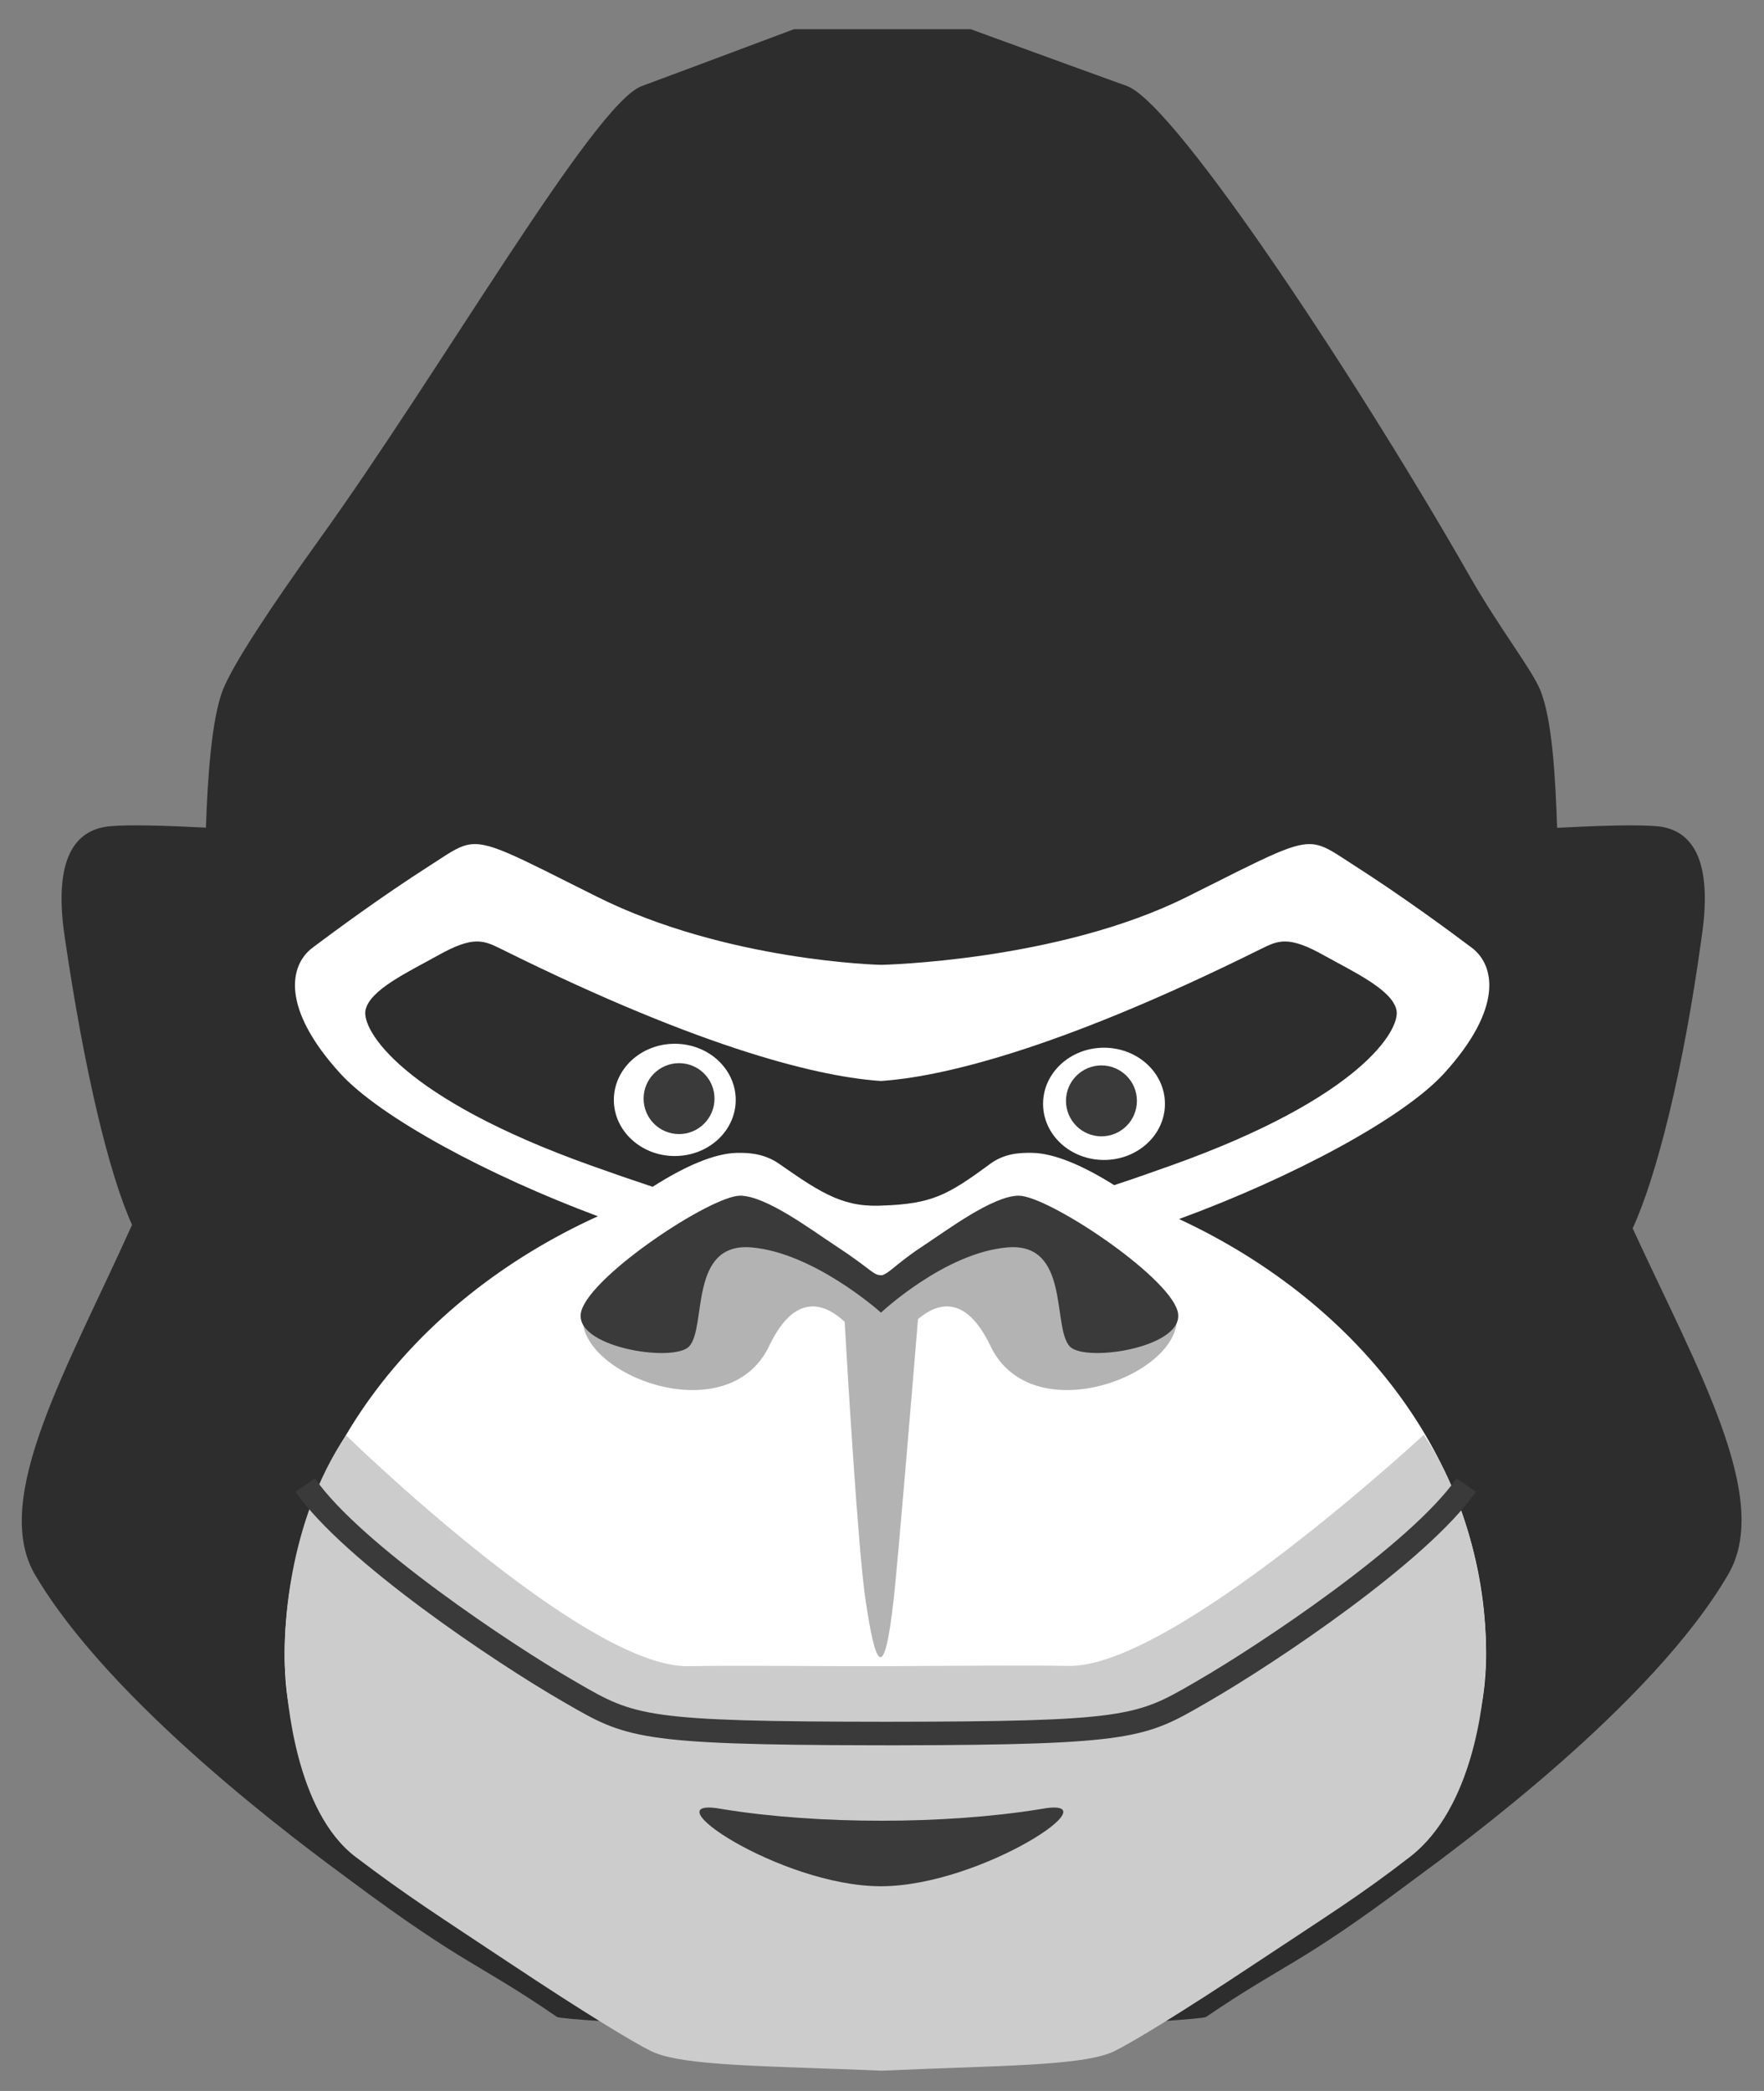 <?xml version="1.0" encoding="utf-8"?>
<!-- Generator: Adobe Illustrator 16.0.0, SVG Export Plug-In . SVG Version: 6.00 Build 0)  -->
<!DOCTYPE svg PUBLIC "-//W3C//DTD SVG 1.0//EN" "http://www.w3.org/TR/2001/REC-SVG-20010904/DTD/svg10.dtd">
<svg version="1.0" id="Layer_1" xmlns="http://www.w3.org/2000/svg" xmlns:xlink="http://www.w3.org/1999/xlink" x="0px" y="0px"
	 width="81px" height="96px" viewBox="0 0 81 96" enable-background="new 0 0 81 96" xml:space="preserve">
<rect x="0" y="0" width="81" height="96" fill="#808080" stroke="none"/>
<g>
	<defs>
		<rect id="SVGID_1_" x="1" y="1.341" width="78.97" height="93.727"/>
	</defs>
	<clipPath id="SVGID_2_">
		<use xlink:href="#SVGID_1_"  overflow="visible"/>
	</clipPath>
	<path clip-path="url(#SVGID_2_)" fill="#2D2D2D" d="M6.063,56.236c-1.08-2.4-2.198-7.125-3.085-13.174
		c-0.617-4.079,0.771-4.994,2.043-5.125c0.849-0.087,2.661-0.03,4.435,0.061c0.077-2.354,0.269-4.998,0.771-6.307
		c0.463-1.19,2.236-3.858,4.396-6.87c5.668-7.87,12.648-20.053,14.846-20.869c1.272-0.465,10.99-4.112,10.99-4.112
		s9.987,3.646,11.297,4.112c2.313,0.875,11.028,14.229,15.81,22.642c1.39,2.397,2.776,4.147,3.163,5.097
		c0.539,1.31,0.693,3.958,0.771,6.315c1.851-0.095,3.7-0.158,4.626-0.069c1.233,0.131,2.623,1.045,2.005,5.125
		c-0.849,6.188-2.082,10.989-3.162,13.334c3.008,6.531,6.402,12.403,4.396,15.872c-3.471,5.983-12.263,12.421-14.576,14.123
		c-5.167,3.871-5.783,3.739-9.408,6.21c-0.232,0.18-13.343,0.833-14.922,0.833v-0.409c-0.077,0.254-0.116,0.386-0.193,0.386
		c-1.542,0-14.46-0.63-14.691-0.81c-3.586-2.471-4.204-2.339-9.409-6.21c-2.313-1.702-11.067-8.14-14.576-14.123
		C-0.415,68.771,3.095,62.831,6.063,56.236"/>
	<polygon clip-path="url(#SVGID_2_)" fill-rule="evenodd" clip-rule="evenodd" fill="#B3B3B4" points="40.188,81.853 36.834,82.246 
		38.575,92.348 42.146,92.392 43.409,82.202 	"/>
	<path clip-path="url(#SVGID_2_)" fill-rule="evenodd" clip-rule="evenodd" fill="#35485E" d="M40.449,86.601
		c-4.616,0-10.873-4.224-7.247-3.538c2.16,0.354,4.777,0.533,7.269,0.529c2.49,0.004,5.117-0.176,7.276-0.529
		C51.374,82.377,45.065,86.601,40.449,86.601"/>
	<path clip-path="url(#SVGID_2_)" fill-rule="evenodd" clip-rule="evenodd" fill="#B3B3B4" d="M54.039,60.474
		c0.149,2.68-6.672,5.277-8.563,1.315c-1.89-3.961-4.233-0.18-4.233-0.18l-0.899-1.62l2.611-2.702l4.684-0.72l2.071,1.261
		C49.709,57.828,53.996,59.69,54.039,60.474"/>
	<path clip-path="url(#SVGID_2_)" fill-rule="evenodd" clip-rule="evenodd" fill="#243342" d="M39.982,58.548
		c0.805,0.16,0.691-0.227,2.455-1.38c1.036-0.677,3.153-2.272,4.341-2.272c1.329,0,6.815,3.629,7.291,5.291
		c0.475,1.661-4.241,2.397-4.951,1.628c-0.813-0.882,0.033-4.781-2.849-4.545c-2.883,0.237-5.817,2.996-5.817,2.996
		S39.94,58.539,39.982,58.548"/>
	<path clip-path="url(#SVGID_2_)" fill-rule="evenodd" clip-rule="evenodd" fill="#B3B3B4" d="M26.758,60.474
		c-0.149,2.68,6.672,5.277,8.564,1.315c1.891-3.961,4.233-0.18,4.233-0.18l0.9-1.62l-2.611-2.702l-4.683-0.72l-2.072,1.261
		C31.089,57.828,26.802,59.69,26.758,60.474"/>
	<path clip-path="url(#SVGID_2_)" fill-rule="evenodd" clip-rule="evenodd" fill="#243342" d="M40.478,58.548
		c-0.406,0-0.388-0.227-2.151-1.38c-1.036-0.677-3.154-2.272-4.342-2.272c-1.329,0-6.815,3.629-7.291,5.291
		c-0.475,1.661,4.241,2.397,4.951,1.628c0.814-0.882-0.033-4.781,2.849-4.545c2.882,0.237,5.958,2.986,5.958,2.986
		S40.521,58.548,40.478,58.548"/>
	<path clip-path="url(#SVGID_2_)" fill-rule="evenodd" clip-rule="evenodd" fill="#B3B3B4" d="M42.195,60.038
		c0,0-0.914,11.181-1.156,13.354c-0.455,4.107-0.864,3.029-1.305,0c-0.393-2.695-0.979-13.223-0.979-13.223s1.169,0.109,1.694,0.131
		C40.975,60.319,42.195,60.038,42.195,60.038"/>
	<path clip-path="url(#SVGID_2_)" fill-rule="evenodd" clip-rule="evenodd" fill="#FFFFFF" d="M54.14,55.968
		c5.162-1.891,10.291-4.621,12.177-6.695c2.702-2.972,2.341-4.952,1.261-5.764c-1.081-0.811-3.152-2.34-5.403-3.781
		c-0.778-0.498-1.223-0.834-1.716-0.939c-0.936-0.199-2.048,0.435-5.939,2.38c-5.943,2.972-14.07,3.129-14.07,3.129
		s-7.094-0.157-13.039-3.129c-3.892-1.945-5.002-2.58-5.939-2.38c-0.494,0.105-0.938,0.442-1.716,0.939
		c-2.251,1.441-4.322,2.971-5.403,3.781c-1.08,0.812-1.441,2.792,1.26,5.764c1.845,2.028,6.793,4.686,11.839,6.568
		c-8.567,3.895-14.378,11.461-14.378,20.157c0,12.675,13.578,3.896,28.811,3.896c15.23,0,26.351,7.399,26.351-3.995
		C68.233,67.32,62.55,59.88,54.14,55.968 M27.124,53.506c-8.698-3.104-10.518-6.226-10.342-7.118
		c0.184-0.945,1.974-1.766,3.331-2.525c1.633-0.915,2.098-0.691,2.918-0.284c9.514,4.725,14.805,5.878,17.418,6.051
		c2.613-0.173,7.915-1.326,17.429-6.051c0.819-0.407,1.284-0.631,2.917,0.284c1.359,0.759,3.147,1.581,3.331,2.525
		c0.176,0.892-1.643,4.015-10.342,7.118c-0.955,0.342-1.814,0.641-2.622,0.907c-1.396-0.878-2.732-1.467-3.766-1.483
		c-0.609-0.011-1.287,0.033-1.933,0.508c-1.984,1.463-2.683,1.827-4.952,1.914l0.205-0.015c-1.896,0.151-2.912-0.486-4.931-1.899
		c-0.649-0.453-1.323-0.519-1.934-0.508c-1.061,0.018-2.443,0.638-3.883,1.558C29.097,54.2,28.168,53.88,27.124,53.506"/>
	<path clip-path="url(#SVGID_2_)" fill="#B3B3B4" d="M26.758,60.474c0.044-0.783,4.331-2.646,4.331-2.646l2.072-1.261l4.683,0.72
		l2.555,2.644l2.555-2.644l4.684-0.72l2.07,1.261c0,0,4.288,1.862,4.331,2.646c0.149,2.68-6.673,5.277-8.563,1.315
		c-1.15-2.411-2.469-1.955-3.323-1.227c-0.185,2.234-0.903,10.939-1.113,12.829c-0.455,4.108-0.864,3.029-1.305,0
		c-0.34-2.337-0.827-10.558-0.95-12.705c-0.847-0.792-2.248-1.442-3.462,1.103C33.43,65.751,26.608,63.153,26.758,60.474"/>
	<path clip-path="url(#SVGID_2_)" fill="#3A3A3A" d="M40.483,58.556c0.378-0.108,0.661-0.541,1.955-1.388
		c1.035-0.677,3.153-2.272,4.341-2.272c1.329,0,6.816,3.629,7.291,5.291c0.475,1.66-4.241,2.397-4.951,1.628
		c-0.814-0.882,0.033-4.781-2.849-4.545c-2.883,0.237-5.817,2.996-5.817,2.996c-0.135-0.128-3.138-2.764-5.958-2.996
		c-2.882-0.236-2.035,3.663-2.849,4.545c-0.71,0.77-5.426,0.032-4.951-1.628c0.475-1.662,5.962-5.291,7.291-5.291
		c1.188,0,3.306,1.596,4.342,2.272c1.762,1.153,1.745,1.38,2.151,1.38L40.483,58.556z"/>
	<path clip-path="url(#SVGID_2_)" fill="#CDCCCC" d="M68.232,76.433c-0.006,0.138-0.021,0.264-0.04,0.378
		c-0.075,1.309-0.54,6.19-3.446,8.44c-2.333,1.806-3.772,2.682-7.075,4.876c-3.44,2.286-5.696,3.654-6.511,4.05
		c-1.433,0.695-5.508,0.654-10.671,0.892c-5.182-0.222-9.141-0.195-10.579-0.892c-0.814-0.396-3.07-1.764-6.51-4.05
		c-3.303-2.194-4.725-3.091-7.076-4.876c-2.74-2.081-3.153-7.232-3.214-8.448c-0.015-0.106-0.025-0.222-0.032-0.349
		c-0.064-1.479,0.088-6.486,2.81-10.56c0,0,10.929,10.691,15.72,10.603c2.132-0.039,5.384,0.001,8.615,0.001
		c3.304-0.01,6.659-0.052,8.839-0.012c4.791,0.088,16.316-10.612,16.316-10.612C68.101,69.945,68.297,74.952,68.232,76.433"/>
	<path clip-path="url(#SVGID_2_)" fill-rule="evenodd" clip-rule="evenodd" fill="#3A3A3A" d="M40.449,86.601
		c-4.616,0-10.873-4.224-7.247-3.538c2.16,0.354,4.777,0.533,7.269,0.529c2.49,0.004,5.117-0.176,7.276-0.529
		C51.374,82.377,45.065,86.601,40.449,86.601"/>
	<path clip-path="url(#SVGID_2_)" fill="#3A3A3A" d="M41.199,80.129l-1.056-0.001c-10.86-0.018-11.423-0.344-14.166-1.932
		l-0.171-0.099c-3.032-1.752-10.013-6.408-12.236-9.608l0.888-0.616c2.098,3.021,9.043,7.644,11.89,9.289l0.171,0.1
		c2.635,1.525,3.074,1.779,14.152,1.787c11.077-0.008,11.517-0.262,14.152-1.787l0.171-0.1c2.846-1.646,9.79-6.268,11.889-9.289
		l0.888,0.616c-2.223,3.2-9.204,7.855-12.235,9.608l-0.172,0.099C52.622,79.784,52.061,80.11,41.199,80.129L41.199,80.129z"/>
	<path clip-path="url(#SVGID_2_)" fill-rule="evenodd" clip-rule="evenodd" fill="#FFFFFF" d="M28.187,50.498
		c0-1.423,1.253-2.577,2.797-2.577c1.546,0,2.799,1.154,2.799,2.577c0,1.424-1.252,2.577-2.799,2.577
		C29.439,53.075,28.187,51.922,28.187,50.498"/>
	<path clip-path="url(#SVGID_2_)" fill-rule="evenodd" clip-rule="evenodd" fill="#FFFFFF" d="M47.896,50.68
		c0-1.424,1.252-2.578,2.797-2.578c1.546,0,2.799,1.154,2.799,2.578c0,1.422-1.253,2.576-2.799,2.576
		C49.148,53.256,47.896,52.102,47.896,50.68"/>
	<path clip-path="url(#SVGID_2_)" fill-rule="evenodd" clip-rule="evenodd" fill="#3A3A3A" d="M29.553,50.439
		c0-0.899,0.729-1.627,1.628-1.627c0.899,0,1.628,0.728,1.628,1.627c0,0.9-0.729,1.628-1.628,1.628
		C30.282,52.067,29.553,51.34,29.553,50.439"/>
	<path clip-path="url(#SVGID_2_)" fill-rule="evenodd" clip-rule="evenodd" fill="#3A3A3A" d="M48.948,50.543
		c0-0.898,0.729-1.628,1.627-1.628c0.899,0,1.63,0.729,1.63,1.628s-0.73,1.628-1.63,1.628
		C49.677,52.171,48.948,51.441,48.948,50.543"/>
</g>
</svg>
